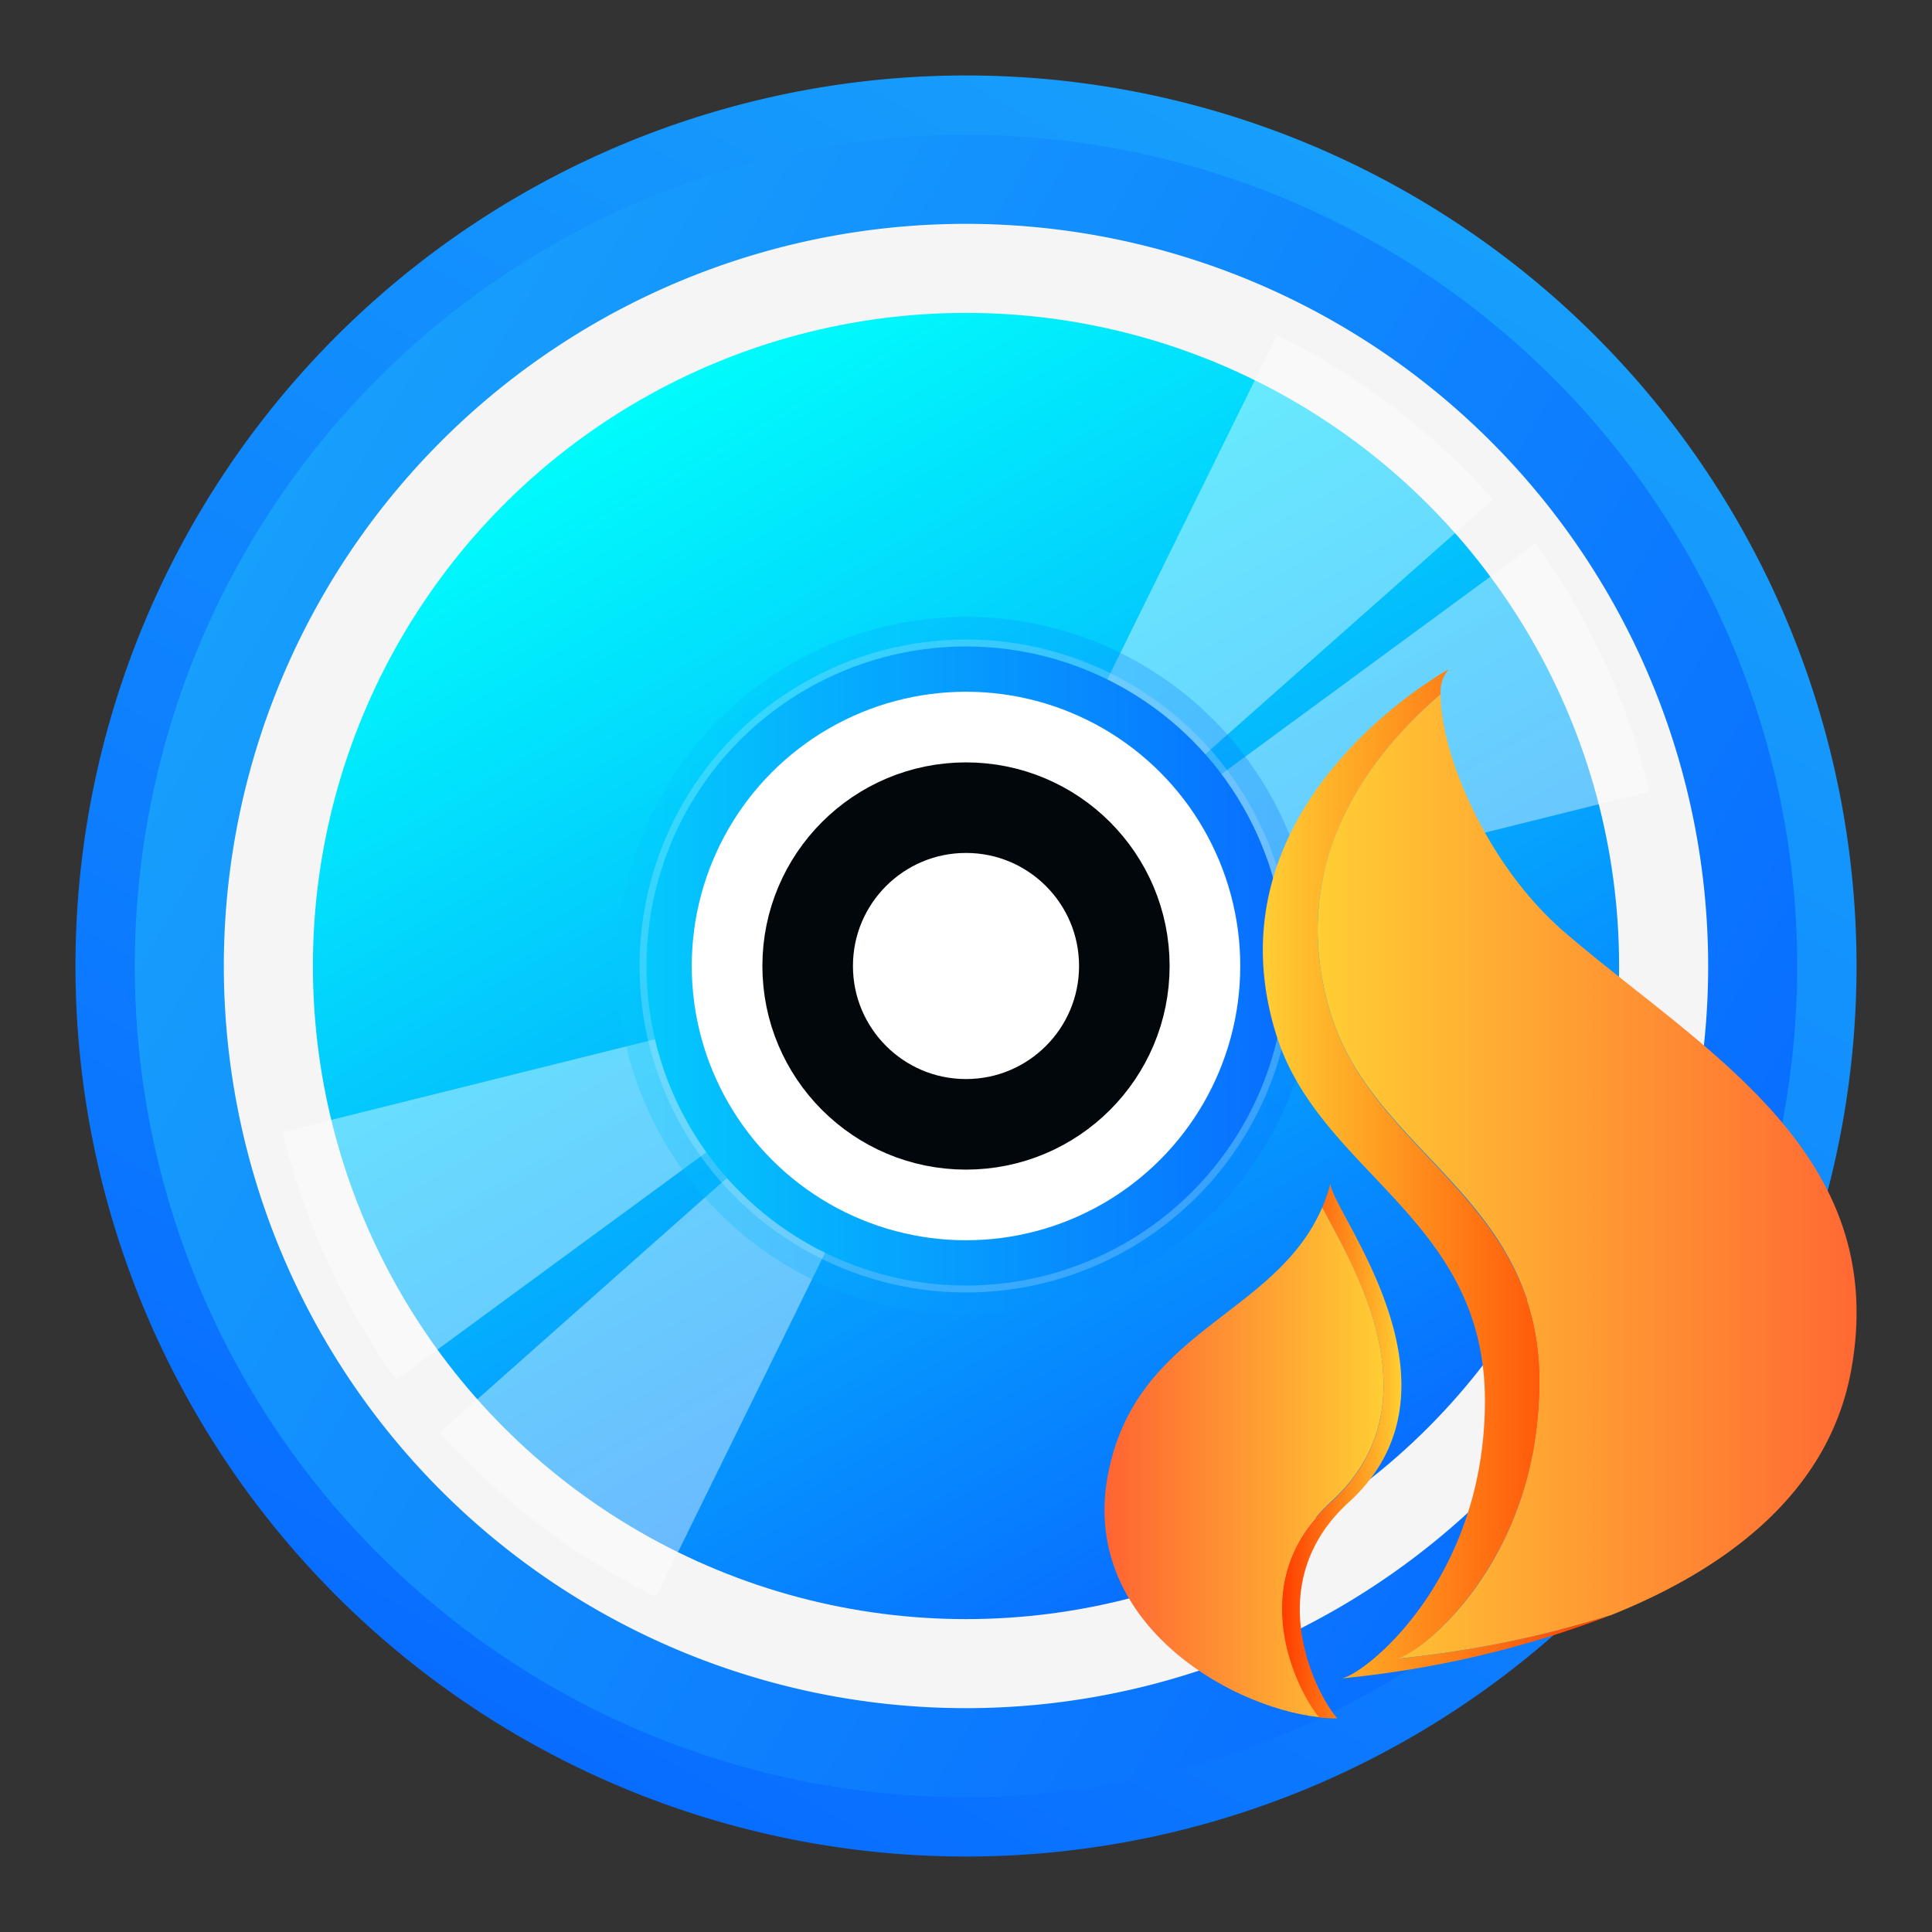 <svg id="图层_1" data-name="图层 1" xmlns="http://www.w3.org/2000/svg" xmlns:xlink="http://www.w3.org/1999/xlink" viewBox="0 0 128 128"><rect x="0" y="0" width="128" height="128" fill="#333333" stroke="none"/><defs><style>.cls-1{fill:url(#未命名的渐变_96);}.cls-2{fill:url(#未命名的渐变_96-2);}.cls-3{fill:#f6f5f5;}.cls-4{fill:url(#未命名的渐变_215);}.cls-5{opacity:0.4;}.cls-10,.cls-6,.cls-9{fill:#fff;}.cls-7{fill:url(#未命名的渐变_87);}.cls-8{fill:#130f30;stroke:#fff;}.cls-10,.cls-11,.cls-8,.cls-9{stroke-miterlimit:10;}.cls-10,.cls-9{stroke-width:3px;}.cls-9{opacity:0.29;stroke:url(#未命名的渐变_41);}.cls-10{stroke:url(#未命名的渐变_41-2);}.cls-11{fill:none;stroke:#02070c;stroke-width:6px;}.cls-12{fill:url(#未命名的渐变_49);}.cls-13{fill:url(#未命名的渐变_52);}.cls-14{fill:url(#未命名的渐变_49-2);}.cls-15{fill:url(#未命名的渐变_52-2);}</style><linearGradient id="未命名的渐变_96" x1="93.5" y1="12.91" x2="34.5" y2="115.09" gradientUnits="userSpaceOnUse"><stop offset="0" stop-color="#179ffc"/><stop offset="1" stop-color="#086dff"/></linearGradient><linearGradient id="未命名的渐变_96-2" x1="16.31" y1="36.47" x2="111.69" y2="91.53" xlink:href="#未命名的渐变_96"/><linearGradient id="未命名的渐变_215" x1="42.36" y1="26.52" x2="85.64" y2="101.48" gradientUnits="userSpaceOnUse"><stop offset="0" stop-color="#00fcfc"/><stop offset="1" stop-color="#086dff"/></linearGradient><linearGradient id="未命名的渐变_87" x1="55.86" y1="64" x2="72.14" y2="64" gradientUnits="userSpaceOnUse"><stop offset="0" stop-color="#00fcfc"/><stop offset="0.34" stop-color="#086dff"/><stop offset="0.75" stop-color="#00fcfc"/><stop offset="1" stop-color="#086dff"/></linearGradient><linearGradient id="未命名的渐变_41" x1="40.87" y1="64" x2="87.13" y2="64" gradientUnits="userSpaceOnUse"><stop offset="0" stop-color="#04c9fd"/><stop offset="1" stop-color="#086dff"/></linearGradient><linearGradient id="未命名的渐变_41-2" x1="42.83" x2="85.17" xlink:href="#未命名的渐变_41"/><linearGradient id="未命名的渐变_49" x1="83.67" y1="77.77" x2="106.75" y2="77.77" gradientUnits="userSpaceOnUse"><stop offset="0" stop-color="#ffce33"/><stop offset="1" stop-color="#ff3c00"/></linearGradient><linearGradient id="未命名的渐变_52" x1="87.31" y1="77.95" x2="126.64" y2="77.95" gradientUnits="userSpaceOnUse"><stop offset="0" stop-color="#ffce33"/><stop offset="1" stop-color="#ff5e33"/></linearGradient><linearGradient id="未命名的渐变_49-2" x1="92.84" y1="96.12" x2="84.93" y2="96.12" xlink:href="#未命名的渐变_49"/><linearGradient id="未命名的渐变_52-2" x1="91.75" y1="96.86" x2="72.23" y2="96.86" xlink:href="#未命名的渐变_52"/></defs><title>128</title><g id="_128" data-name="128"><path class="cls-1" d="M64,5a59,59,0,1,0,59,59A59,59,0,0,0,64,5Zm0,65.1A6.1,6.1,0,1,1,70.1,64,6,6,0,0,1,64,70.1Z"/><path class="cls-2" d="M64,8.93A55.07,55.07,0,1,0,119.07,64,55.11,55.11,0,0,0,64,8.93ZM64,69.7A5.7,5.7,0,1,1,69.7,64,5.6,5.6,0,0,1,64,69.7Z"/><path class="cls-3" d="M64,14.83A49.17,49.17,0,1,0,113.17,64,49.19,49.19,0,0,0,64,14.83Zm0,57A7.87,7.87,0,1,1,71.87,64,7.89,7.89,0,0,1,64,71.87Z"/><circle class="cls-4" cx="64" cy="64" r="43.27"/><g class="cls-5"><path class="cls-6" d="M98.91,33.1a46.54,46.54,0,0,0-14.3-10.9L64,64Z"/><path class="cls-6" d="M29.15,94.9a46.69,46.69,0,0,0,14.31,10.9L64,64Z"/></g><g class="cls-5"><path class="cls-6" d="M109.28,52.45A47.19,47.19,0,0,0,101.74,36L64,63.72Z"/><path class="cls-6" d="M18.72,75a47.11,47.11,0,0,0,7.54,16.41L64,63.72Z"/></g><circle class="cls-7" cx="64" cy="64" r="8.14"/><path class="cls-8" d="M64,49.25A14.75,14.75,0,1,0,78.75,64h0a14.45,14.45,0,0,0-14-14.75H64"/><circle class="cls-6" cx="64" cy="64" r="7.37"/><circle class="cls-9" cx="64" cy="64" r="21.63"/><circle class="cls-10" cx="64" cy="64" r="19.67"/><circle class="cls-11" cx="64" cy="64" r="10.49"/><path class="cls-12" d="M92.44,109.91h.06c1.41-.16,9.52-6.44,9.52-18.41s-10.94-15-13.82-24.23C85,57.11,91,49.8,95.45,46A2.21,2.21,0,0,1,96,44.33S79.74,53.18,84.56,68.57c2.89,9.2,13.82,12.11,13.82,24.23,0,12-8.11,18.25-9.52,18.4A68.16,68.16,0,0,0,106.75,107,71.47,71.47,0,0,1,92.5,109.9Z"/><path class="cls-13" d="M122.63,90.86c2.7-14.54-9.86-21.27-18.95-29.08-5.48-4.72-8.3-12.3-8.23-15.77C91,49.8,85,57.11,88.2,67.26,91.08,76.47,102,79.38,102,91.49s-8.11,18.25-9.52,18.41A71.47,71.47,0,0,0,106.75,107C114,104.1,121.08,99.16,122.63,90.86Z"/><path class="cls-14" d="M88.15,78.42A13.43,13.43,0,0,1,87.6,80c2,3.83,7.71,13,.59,19.52-6,5.41-2.2,12.64-.83,14.26a10.79,10.79,0,0,0,1.24.07c-1.31-1.47-5.26-8.85.77-14.33C97.85,91.79,88.15,80.18,88.15,78.42Z"/><path class="cls-15" d="M88.19,99.49C95.31,93,89.61,83.8,87.6,80c-3.16,7.29-12.39,8-14.21,17.77-1.77,9.52,7.79,15.29,14,16C86,112.13,82.24,104.9,88.19,99.49Z"/></g></svg>
